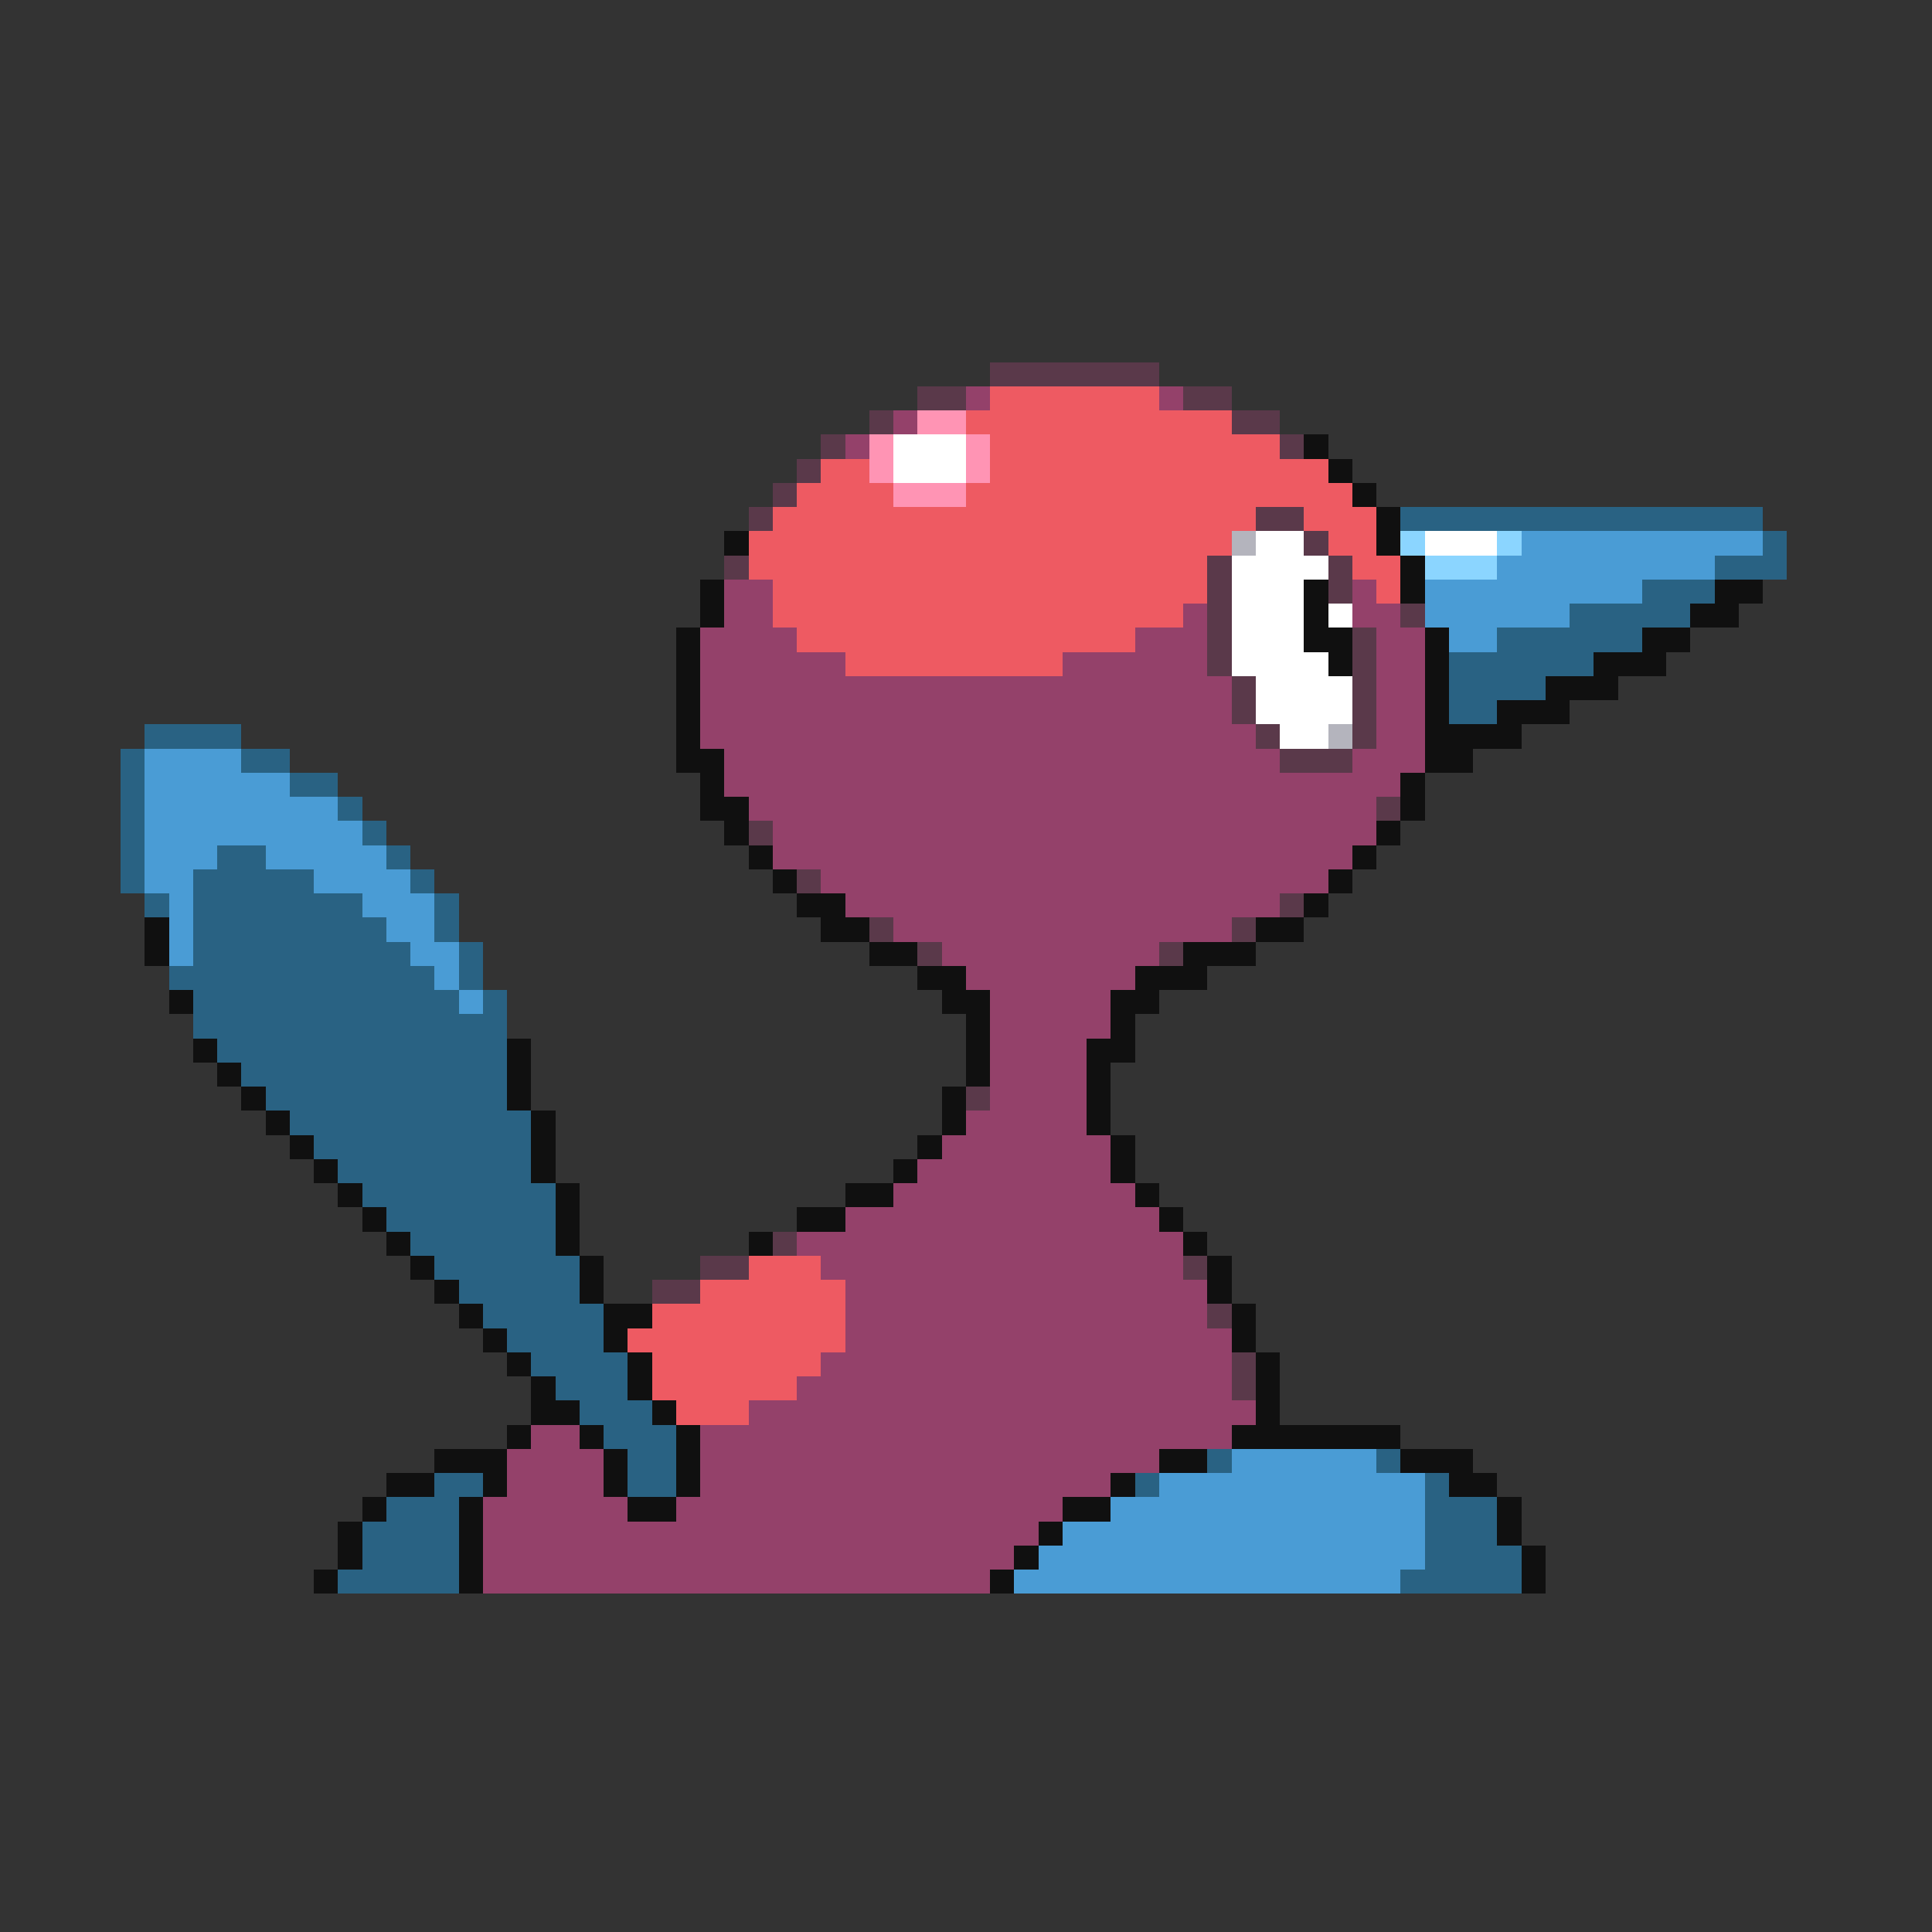 <svg xmlns="http://www.w3.org/2000/svg" viewBox="0 -0.5 80 80" shape-rendering="crispEdges">
<rect x="0" y="-0.5" width="80" height="80" fill="#333333" stroke="none"/>
<path stroke="#5a394a" d="M41 15h7M38 16h2M49 16h2M36 17h1M51 17h2M34 18h1M53 18h1M33 19h1M32 20h1M31 21h1M52 21h2M54 22h1M30 23h1M50 23h1M55 23h1M50 24h1M55 24h1M50 25h1M58 25h1M50 26h1M56 26h1M50 27h1M56 27h1M51 28h1M56 28h1M51 29h1M56 29h1M52 30h1M56 30h1M53 31h3M57 33h1M31 34h1M33 36h1M53 37h1M36 38h1M51 38h1M38 39h1M48 39h1M40 45h1M32 51h1M29 52h2M49 52h1M27 53h2M50 54h1M51 56h1M51 57h1" />
<path stroke="#94416a" d="M40 16h1M48 16h1M37 17h1M35 18h1M30 24h2M56 24h1M30 25h2M49 25h1M56 25h2M29 26h4M47 26h3M57 26h2M29 27h6M44 27h6M57 27h2M29 28h22M57 28h2M29 29h22M57 29h2M29 30h23M57 30h2M30 31h23M56 31h3M30 32h28M31 33h26M32 34h25M32 35h24M34 36h21M35 37h18M37 38h14M39 39h9M40 40h7M41 41h5M41 42h5M41 43h4M41 44h4M41 45h4M40 46h5M39 47h7M38 48h8M37 49h10M35 50h13M33 51h16M34 52h15M35 53h15M35 54h15M35 55h16M34 56h17M33 57h18M31 58h21M22 59h2M29 59h22M21 60h4M29 60h19M21 61h4M29 61h17M20 62h6M28 62h16M20 63h23M20 64h22M20 65h21" />
<path stroke="#ee5a62" d="M41 16h7M40 17h11M41 18h12M34 19h2M41 19h14M33 20h4M40 20h16M32 21h20M54 21h3M31 22h20M55 22h2M31 23h19M56 23h2M32 24h18M57 24h1M32 25h17M33 26h14M35 27h9M31 52h3M29 53h6M27 54h8M26 55h9M27 56h7M27 57h6M28 58h3" />
<path stroke="#ff94b4" d="M38 17h2M36 18h1M40 18h1M36 19h1M40 19h1M37 20h3" />
<path stroke="#ffffff" d="M37 18h3M37 19h3M52 22h2M59 22h3M51 23h4M51 24h3M51 25h3M55 25h1M51 26h3M51 27h4M52 28h4M52 29h4M53 30h2" />
<path stroke="#101010" d="M54 18h1M55 19h1M56 20h1M57 21h1M30 22h1M57 22h1M58 23h1M29 24h1M54 24h1M58 24h1M71 24h2M29 25h1M54 25h1M70 25h2M28 26h1M54 26h2M59 26h1M68 26h2M28 27h1M55 27h1M59 27h1M66 27h3M28 28h1M59 28h1M64 28h3M28 29h1M59 29h1M62 29h3M28 30h1M59 30h4M28 31h2M59 31h2M29 32h1M58 32h1M29 33h2M58 33h1M30 34h1M57 34h1M31 35h1M56 35h1M32 36h1M55 36h1M33 37h2M54 37h1M6 38h1M34 38h2M52 38h2M6 39h1M36 39h2M49 39h3M38 40h2M47 40h3M7 41h1M39 41h2M46 41h2M40 42h1M46 42h1M8 43h1M21 43h1M40 43h1M45 43h2M9 44h1M21 44h1M40 44h1M45 44h1M10 45h1M21 45h1M39 45h1M45 45h1M11 46h1M22 46h1M39 46h1M45 46h1M12 47h1M22 47h1M38 47h1M46 47h1M13 48h1M22 48h1M37 48h1M46 48h1M14 49h1M23 49h1M35 49h2M47 49h1M15 50h1M23 50h1M33 50h2M48 50h1M16 51h1M23 51h1M31 51h1M49 51h1M17 52h1M24 52h1M50 52h1M18 53h1M24 53h1M50 53h1M19 54h1M25 54h2M51 54h1M20 55h1M25 55h1M51 55h1M21 56h1M26 56h1M52 56h1M22 57h1M26 57h1M52 57h1M22 58h2M27 58h1M52 58h1M21 59h1M24 59h1M28 59h1M51 59h7M18 60h3M25 60h1M28 60h1M48 60h2M58 60h3M16 61h2M20 61h1M25 61h1M28 61h1M46 61h1M60 61h2M15 62h1M19 62h1M26 62h2M44 62h2M62 62h1M14 63h1M19 63h1M43 63h1M62 63h1M14 64h1M19 64h1M42 64h1M63 64h1M13 65h1M19 65h1M41 65h1M63 65h1" />
<path stroke="#296283" d="M58 21h15M73 22h1M71 23h3M68 24h3M65 25h5M62 26h6M60 27h6M60 28h4M60 29h2M6 30h4M5 31h1M10 31h2M5 32h1M12 32h2M5 33h1M14 33h1M5 34h1M15 34h1M5 35h1M9 35h2M16 35h1M5 36h1M8 36h5M17 36h1M6 37h1M8 37h7M18 37h1M8 38h8M18 38h1M8 39h9M19 39h1M7 40h11M19 40h1M8 41h11M20 41h1M8 42h13M9 43h12M10 44h11M11 45h10M12 46h10M13 47h9M14 48h8M15 49h8M16 50h7M17 51h6M18 52h6M19 53h5M20 54h5M21 55h4M22 56h4M23 57h3M24 58h3M25 59h3M26 60h2M50 60h1M57 60h1M18 61h2M26 61h2M47 61h1M59 61h1M16 62h3M59 62h3M15 63h4M59 63h3M15 64h4M59 64h4M14 65h5M58 65h5" />
<path stroke="#b4b4bd" d="M51 22h1M55 30h1" />
<path stroke="#8bd5ff" d="M58 22h1M62 22h1M59 23h3" />
<path stroke="#4a9cd5" d="M63 22h10M62 23h9M59 24h9M59 25h6M60 26h2M6 31h4M6 32h6M6 33h8M6 34h9M6 35h3M11 35h5M6 36h2M13 36h4M7 37h1M15 37h3M7 38h1M16 38h2M7 39h1M17 39h2M18 40h1M19 41h1M51 60h6M48 61h11M46 62h13M44 63h15M43 64h16M42 65h16" />
</svg>